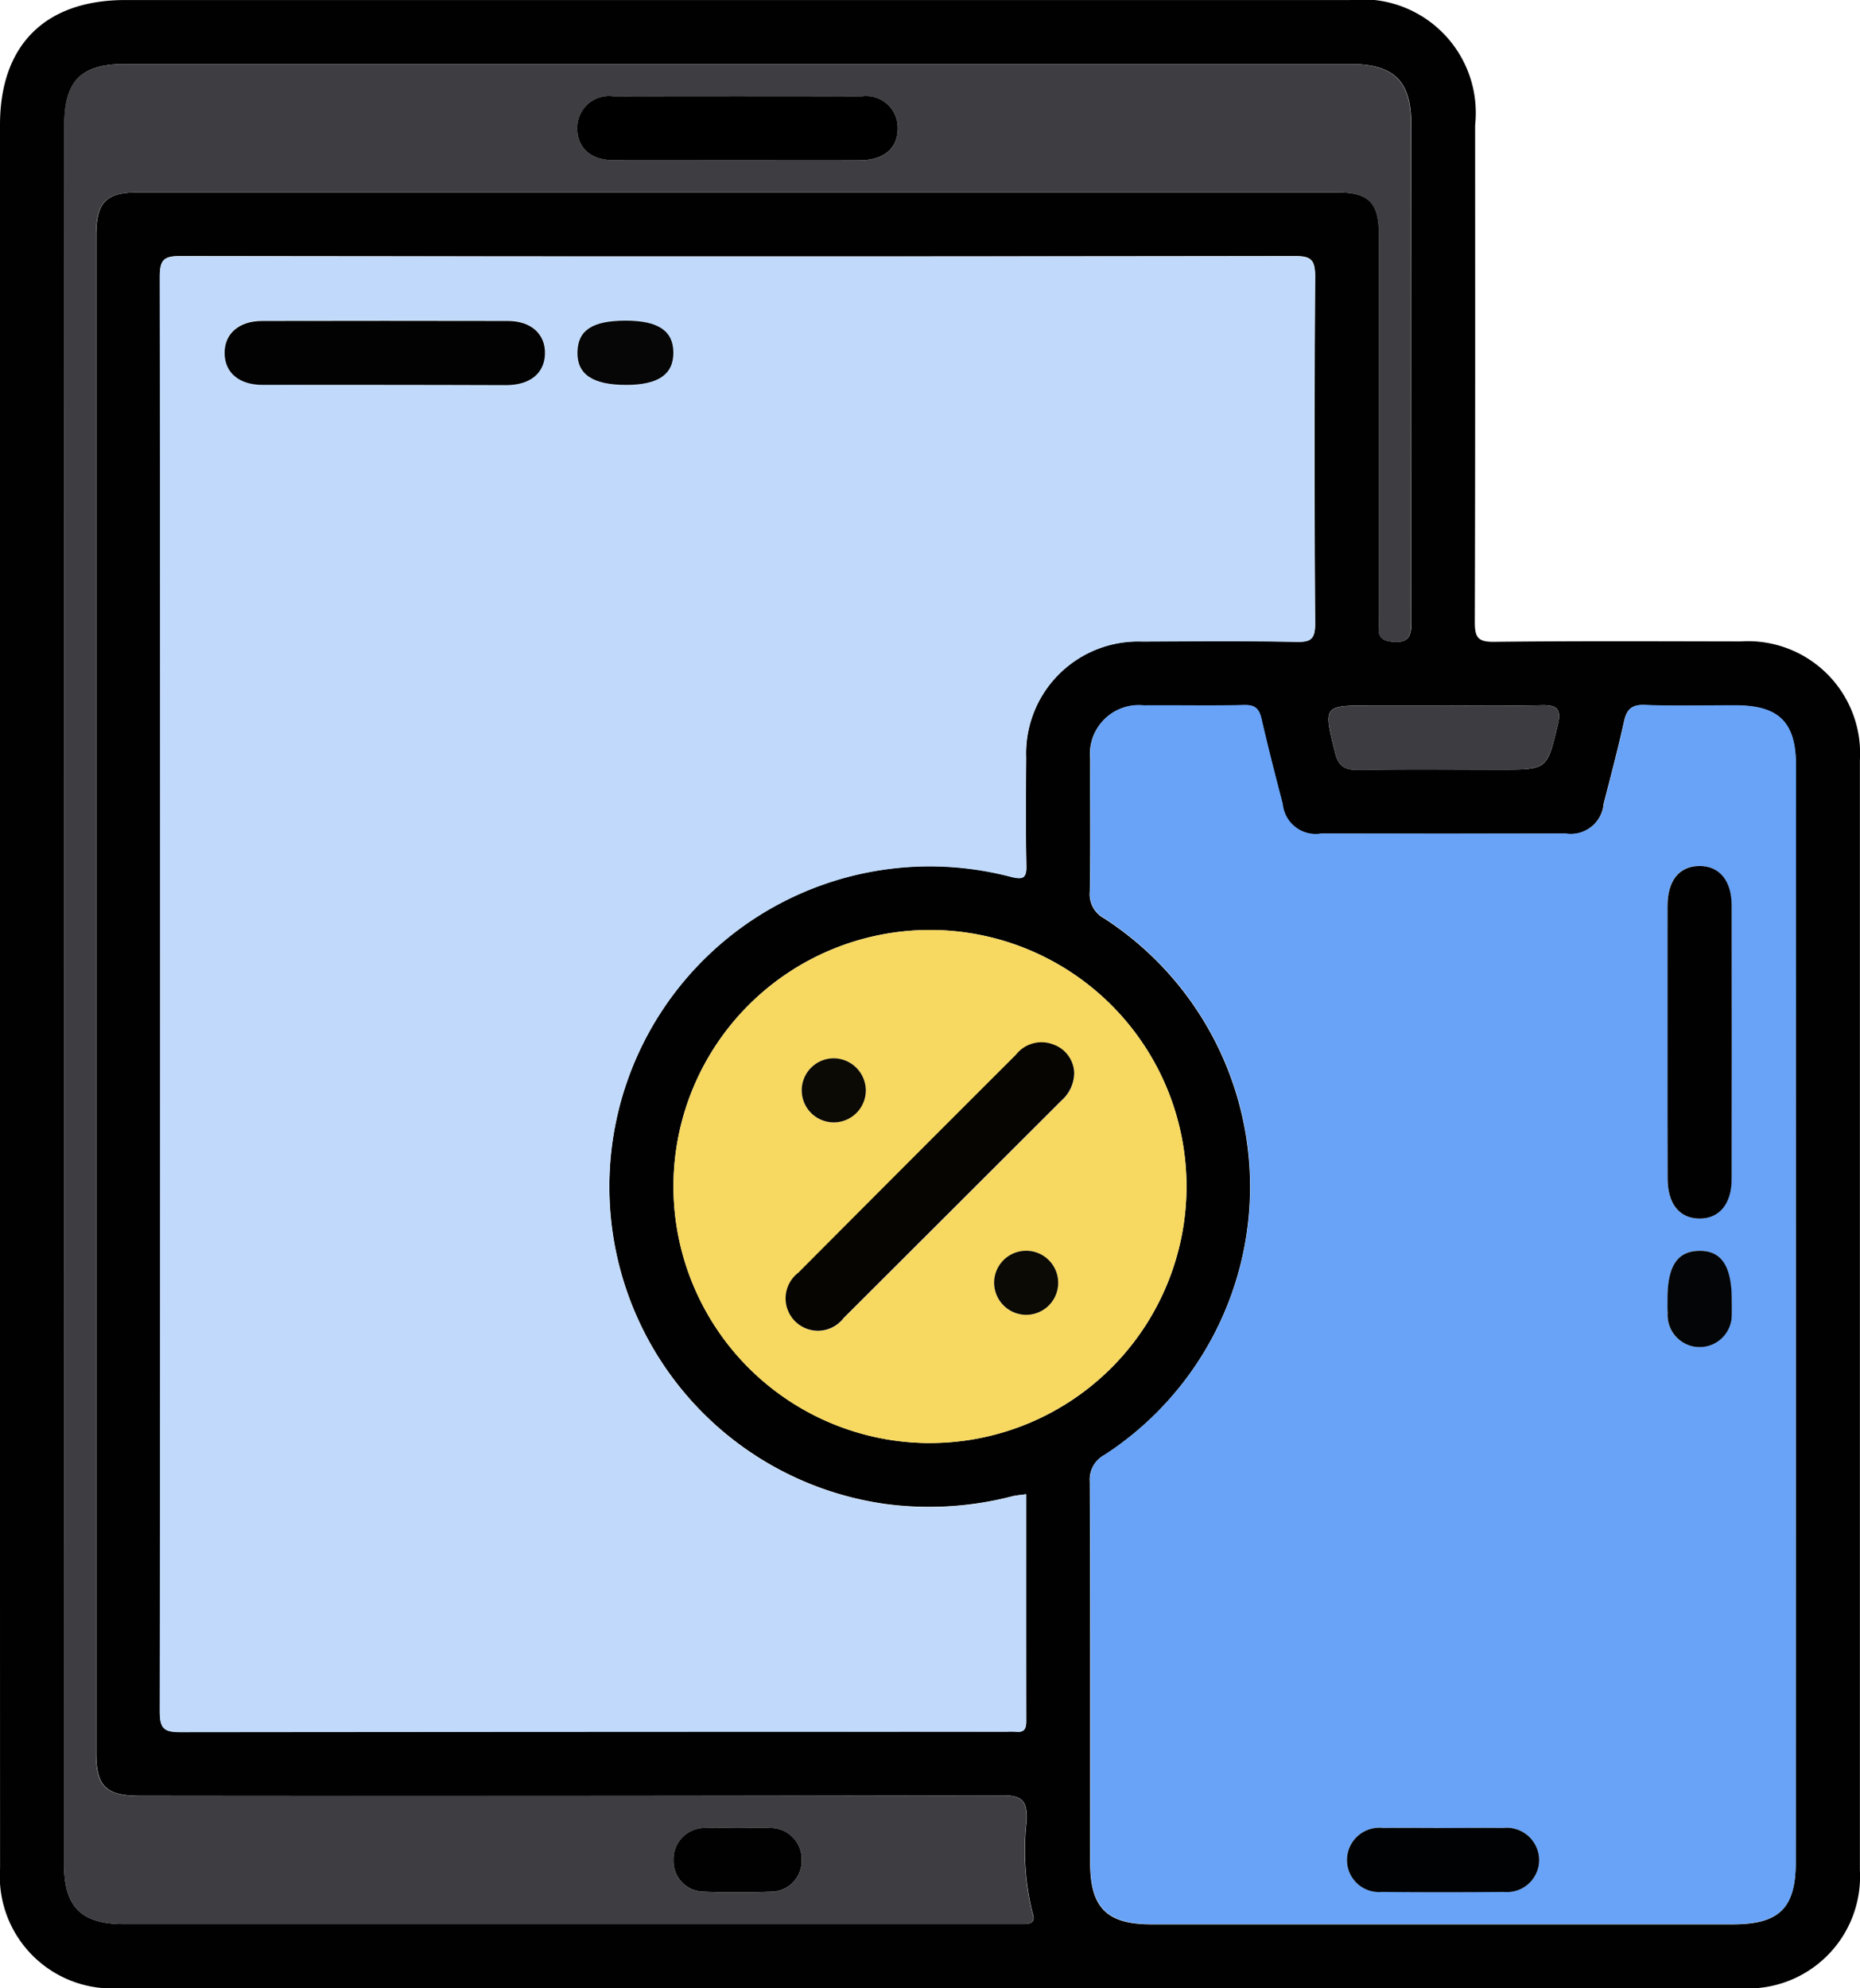 <svg xmlns="http://www.w3.org/2000/svg" width="58.994" height="63.063" viewBox="0 0 58.994 63.063">
  <g id="Grupo_991942" data-name="Grupo 991942" transform="translate(-1305.034 -130.609)">
    <path id="Trazado_651327" data-name="Trazado 651327" d="M1305.034,162.091q0-13.76,0-27.52c0-2.535,1.433-3.961,3.98-3.961h38.833a3.6,3.6,0,0,1,3.974,3.967c0,5.254.006,10.508-.01,15.762,0,.477.092.633.607.627,2.605-.03,5.211-.017,7.817-.013a3.559,3.559,0,0,1,3.79,3.768q0,17.605,0,35.211a3.554,3.554,0,0,1-3.756,3.739q-25.74,0-51.48,0a3.559,3.559,0,0,1-3.753-3.805Q1305.032,175.978,1305.034,162.091ZM1337.581,178c-.181.027-.326.035-.464.071a10.507,10.507,0,0,1-4.028.234,10.162,10.162,0,1,1,4.031-19.885c.353.083.478.05.469-.353-.025-1.144-.014-2.288-.007-3.432a3.555,3.555,0,0,1,3.685-3.683c1.631-.007,3.263-.022,4.893.011.478.01.59-.114.587-.588q-.033-5.5,0-11c0-.536-.135-.648-.656-.647q-17.669.024-35.338,0c-.534,0-.648.132-.648.655q.024,22.754,0,45.508c0,.529.125.652.652.651q13.093-.028,26.186-.013a2.865,2.865,0,0,1,.317,0c.25.028.324-.078.324-.324C1337.578,182.82,1337.581,180.428,1337.581,178Zm24.411-5.626q0-8.74,0-17.48c0-1.375-.541-1.908-1.931-1.91-.953,0-1.908.027-2.86-.012-.434-.018-.577.152-.662.537-.192.867-.418,1.726-.641,2.586a1.05,1.05,0,0,1-1.208.956q-3.877.008-7.755,0a1.049,1.049,0,0,1-1.223-.936c-.234-.9-.464-1.8-.675-2.708-.073-.315-.2-.441-.547-.432-1.059.027-2.119,0-3.178.011a1.545,1.545,0,0,0-1.7,1.7c-.009,1.4.015,2.8-.013,4.2a.872.872,0,0,0,.467.859,10.143,10.143,0,0,1,.005,17.007.882.882,0,0,0-.472.855c.017,4.026.01,8.051.011,12.077,0,1.431.524,1.959,1.945,1.959h18.433c1.479,0,2-.512,2-1.971Q1361.993,181.021,1361.992,172.377ZM1307.069,162.1q0,13.825,0,27.65c0,1.343.546,1.884,1.9,1.884h28.158c.127,0,.254,0,.381,0,.237,0,.373-.075.279-.342a8.2,8.2,0,0,1-.187-2.961c.011-.6-.141-.78-.766-.779q-13.666.032-27.332.015c-1.11,0-1.415-.294-1.415-1.369q0-24.059,0-48.118c0-1.058.306-1.37,1.35-1.37h38.01c1,0,1.323.323,1.323,1.333q0,6.007,0,12.014c0,.148.011.3,0,.445-.028.32.1.427.429.46.574.058.6-.246.6-.682q-.014-7.882-.006-15.764c0-1.331-.553-1.874-1.907-1.874h-38.9c-1.383,0-1.91.534-1.91,1.935Q1307.068,148.341,1307.069,162.1Zm27.476,14.276a8.136,8.136,0,1,0-8.151-8.151A8.146,8.146,0,0,0,1334.545,176.378Zm16.274-23.392h-2.282c-1.546,0-1.531,0-1.157,1.5.108.436.314.552.747.544,1.5-.028,3-.01,4.5-.01s1.471,0,1.818-1.426c.125-.51-.043-.628-.521-.616C1352.89,153,1351.854,152.987,1350.819,152.986Z" fill="#010101"/>
    <path id="Trazado_651328" data-name="Trazado 651328" d="M1352.422,201.77c0,2.425,0,4.817,0,7.21,0,.246-.074.352-.324.324a2.868,2.868,0,0,0-.318,0q-13.093,0-26.186.013c-.527,0-.652-.122-.652-.651q.024-22.754,0-45.508c0-.522.114-.656.648-.655q17.669.026,35.338,0c.521,0,.66.111.657.647q-.041,5.5,0,11c0,.474-.109.6-.587.588-1.631-.033-3.262-.019-4.894-.011a3.555,3.555,0,0,0-3.685,3.683c-.006,1.144-.017,2.289.007,3.432.009.4-.116.436-.469.353a10.162,10.162,0,1,0-4.031,19.885,10.507,10.507,0,0,0,4.028-.234C1352.1,201.8,1352.241,201.8,1352.422,201.77Zm-20.41-35.188c1.311,0,2.622,0,3.933,0,.751,0,1.2-.383,1.217-1s-.441-1.033-1.177-1.035q-3.9-.009-7.8,0c-.74,0-1.192.406-1.184,1.027s.457,1,1.208,1C1329.475,166.587,1330.744,166.582,1332.013,166.582Zm7.708-2.036c-1.05,0-1.516.3-1.535.99-.02.709.478,1.048,1.542,1.048,1.024,0,1.508-.329,1.5-1.023S1340.75,164.546,1339.721,164.546Z" transform="translate(-14.841 -23.767)" fill="#c1dafb"/>
    <path id="Trazado_651329" data-name="Trazado 651329" d="M1463.128,237.8q0,8.645,0,17.289c0,1.46-.519,1.971-2,1.971H1442.7c-1.421,0-1.945-.528-1.945-1.959,0-4.026.007-8.052-.011-12.077a.882.882,0,0,1,.472-.855,10.143,10.143,0,0,0-.005-17.007.873.873,0,0,1-.467-.859c.028-1.4,0-2.8.013-4.2a1.545,1.545,0,0,1,1.7-1.7c1.06-.009,2.119.015,3.178-.011.348-.009.474.117.548.432.21.906.44,1.808.675,2.708a1.049,1.049,0,0,0,1.223.936q3.877.006,7.755,0a1.05,1.05,0,0,0,1.208-.956c.223-.86.448-1.719.64-2.586.085-.385.228-.555.662-.537.952.039,1.906.011,2.86.012,1.39,0,1.931.534,1.931,1.91Q1463.13,229.061,1463.128,237.8Zm-4.069-8.71c0,1.438,0,2.876,0,4.313,0,.806.368,1.266,1,1.276s1.03-.457,1.031-1.247q.006-4.345,0-8.69c0-.788-.4-1.255-1.034-1.244s-1,.467-1,1.278C1459.057,226.216,1459.06,227.654,1459.06,229.092Zm-7.12,24.918c-.633,0-1.267-.008-1.9,0a1.028,1.028,0,0,0-1.147,1,1.018,1.018,0,0,0,1.115,1.03q1.932.019,3.864,0a1.019,1.019,0,0,0,1.116-1.03,1.031,1.031,0,0,0-1.148-1C1453.207,254,1452.573,254.01,1451.94,254.01Zm7.12-16.78c0,.147-.006.3,0,.443a1.018,1.018,0,1,0,2.033.027c.009-.147,0-.295,0-.443,0-1.071-.33-1.565-1.038-1.552C1459.369,235.718,1459.058,236.191,1459.06,237.23Z" transform="translate(-101.137 -65.425)" fill="#68a3f7"/>
    <path id="Trazado_651330" data-name="Trazado 651330" d="M1313.022,168.055q0-13.762,0-27.523c0-1.4.527-1.935,1.91-1.935h38.9c1.354,0,1.907.543,1.907,1.874q0,7.882.006,15.764c0,.436-.021.74-.6.682-.332-.033-.457-.14-.429-.46.013-.147,0-.3,0-.445q0-6.007,0-12.014c0-1.01-.32-1.333-1.323-1.333h-38.01c-1.044,0-1.35.311-1.35,1.37q0,24.059,0,48.118c0,1.075.3,1.369,1.415,1.369q13.666,0,27.332-.015c.625,0,.778.174.766.779a8.2,8.2,0,0,0,.187,2.961c.094.266-.042.344-.279.342-.127,0-.254,0-.381,0H1314.92c-1.352,0-1.9-.541-1.9-1.884Q1313.021,181.88,1313.022,168.055Zm21.326-26.407c1.313,0,2.626,0,3.939,0,.747,0,1.186-.4,1.177-1.031a1.007,1.007,0,0,0-1.144-1q-3.939-.01-7.878,0a1.007,1.007,0,0,0-1.145,1c-.01.634.429,1.028,1.175,1.032C1331.764,141.653,1333.056,141.648,1334.348,141.648Zm.008,52.892c-.339,0-.678-.016-1.016,0a.99.99,0,0,0-.992,1.021.969.969,0,0,0,.945,1c.719.031,1.44.029,2.159,0a.973.973,0,0,0,.961-.985.988.988,0,0,0-.977-1.035C1335.077,194.522,1334.716,194.54,1334.356,194.54Z" transform="translate(-5.953 -5.953)" fill="#3e3d42"/>
    <path id="Trazado_651331" data-name="Trazado 651331" d="M1397.034,262.671a8.136,8.136,0,1,1,8.122-8.119A8.143,8.143,0,0,1,1397.034,262.671Zm4.561-11.749a.99.99,0,0,0-.646-.882,1.031,1.031,0,0,0-1.2.324q-3.452,3.455-6.9,6.911a1.025,1.025,0,1,0,1.439,1.434q3.463-3.445,6.911-6.9A1.178,1.178,0,0,0,1401.595,250.921Zm-6.612.555a1.016,1.016,0,1,0-.992,1.024A1.022,1.022,0,0,0,1394.983,251.476Zm4.072,6.062a1.016,1.016,0,1,0,1.048-.966A1.027,1.027,0,0,0,1399.055,257.538Z" transform="translate(-62.489 -86.293)" fill="#f7d860"/>
    <path id="Trazado_651332" data-name="Trazado 651332" d="M1474.086,218.425c1.035,0,2.071.017,3.106-.008.478-.011.646.106.521.616-.348,1.421-.332,1.426-1.818,1.426s-3-.017-4.5.01c-.433.008-.639-.109-.747-.544-.374-1.5-.388-1.5,1.157-1.5Z" transform="translate(-123.267 -65.439)" fill="#3d3c41"/>
    <path id="Trazado_651333" data-name="Trazado 651333" d="M1338.012,172.565c-1.269,0-2.537,0-3.806,0-.751,0-1.2-.387-1.208-1s.444-1.025,1.184-1.027q3.9-.008,7.8,0c.736,0,1.19.414,1.177,1.035s-.466.993-1.217,1C1340.634,172.569,1339.323,172.565,1338.012,172.565Z" transform="translate(-20.84 -29.749)" fill="#020202"/>
    <path id="Trazado_651334" data-name="Trazado 651334" d="M1378.445,170.53c1.03,0,1.509.322,1.511,1.015s-.481,1.023-1.5,1.023c-1.064,0-1.562-.339-1.542-1.048C1376.929,170.83,1377.395,170.53,1378.445,170.53Z" transform="translate(-53.565 -29.751)" fill="#060607"/>
    <path id="Trazado_651335" data-name="Trazado 651335" d="M1512.646,244.018c0-1.438,0-2.876,0-4.313,0-.811.363-1.267,1-1.278s1.033.456,1.034,1.244q.006,4.345,0,8.69c0,.79-.4,1.257-1.031,1.247s-1-.47-1-1.276C1512.644,246.893,1512.646,245.456,1512.646,244.018Z" transform="translate(-154.723 -80.351)" fill="#010102"/>
    <path id="Trazado_651336" data-name="Trazado 651336" d="M1475.785,358.183c.634,0,1.267-.008,1.9,0a1.031,1.031,0,0,1,1.148,1,1.019,1.019,0,0,1-1.116,1.03q-1.932.019-3.864,0a1.017,1.017,0,0,1-1.115-1.03,1.028,1.028,0,0,1,1.147-1C1474.518,358.175,1475.152,358.183,1475.785,358.183Z" transform="translate(-124.982 -169.598)" fill="#010203"/>
    <path id="Trazado_651337" data-name="Trazado 651337" d="M1512.64,287.859c0-1.039.31-1.512,1-1.525.708-.013,1.038.481,1.038,1.552,0,.148.006.3,0,.443a1.018,1.018,0,1,1-2.033-.027C1512.635,288.154,1512.641,288.006,1512.64,287.859Z" transform="translate(-154.718 -116.053)" fill="#030507"/>
    <path id="Trazado_651338" data-name="Trazado 651338" d="M1381.96,144.616c-1.292,0-2.584.005-3.876,0-.746,0-1.185-.4-1.175-1.032a1.007,1.007,0,0,1,1.145-1q3.939-.009,7.878,0a1.007,1.007,0,0,1,1.144,1c.009.633-.43,1.027-1.177,1.031C1384.587,144.621,1383.273,144.616,1381.96,144.616Z" transform="translate(-53.566 -8.921)" fill="#000001"/>
    <path id="Trazado_651339" data-name="Trazado 651339" d="M1390.894,358.18c.36,0,.721-.018,1.08,0a.988.988,0,0,1,.977,1.035.973.973,0,0,1-.961.985c-.719.028-1.44.03-2.159,0a.97.97,0,0,1-.945-1,.99.99,0,0,1,.992-1.021C1390.216,358.164,1390.556,358.18,1390.894,358.18Z" transform="translate(-62.491 -169.593)" fill="#010101"/>
    <path id="Trazado_651340" data-name="Trazado 651340" d="M1412,261.332a1.178,1.178,0,0,1-.4.881q-3.455,3.453-6.911,6.9a1.025,1.025,0,1,1-1.439-1.434q3.446-3.462,6.9-6.911a1.031,1.031,0,0,1,1.2-.324A.99.99,0,0,1,1412,261.332Z" transform="translate(-72.896 -96.703)" fill="#060502"/>
    <path id="Trazado_651341" data-name="Trazado 651341" d="M1406.885,263.381a1.016,1.016,0,1,1-1.008-1.008A1.025,1.025,0,0,1,1406.885,263.381Z" transform="translate(-74.39 -98.198)" fill="#0c0a04"/>
    <path id="Trazado_651342" data-name="Trazado 651342" d="M1428.808,287.295a1.016,1.016,0,1,1,.95,1.064A1.022,1.022,0,0,1,1428.808,287.295Z" transform="translate(-92.242 -116.05)" fill="#0c0a04"/>
  </g>
</svg>
